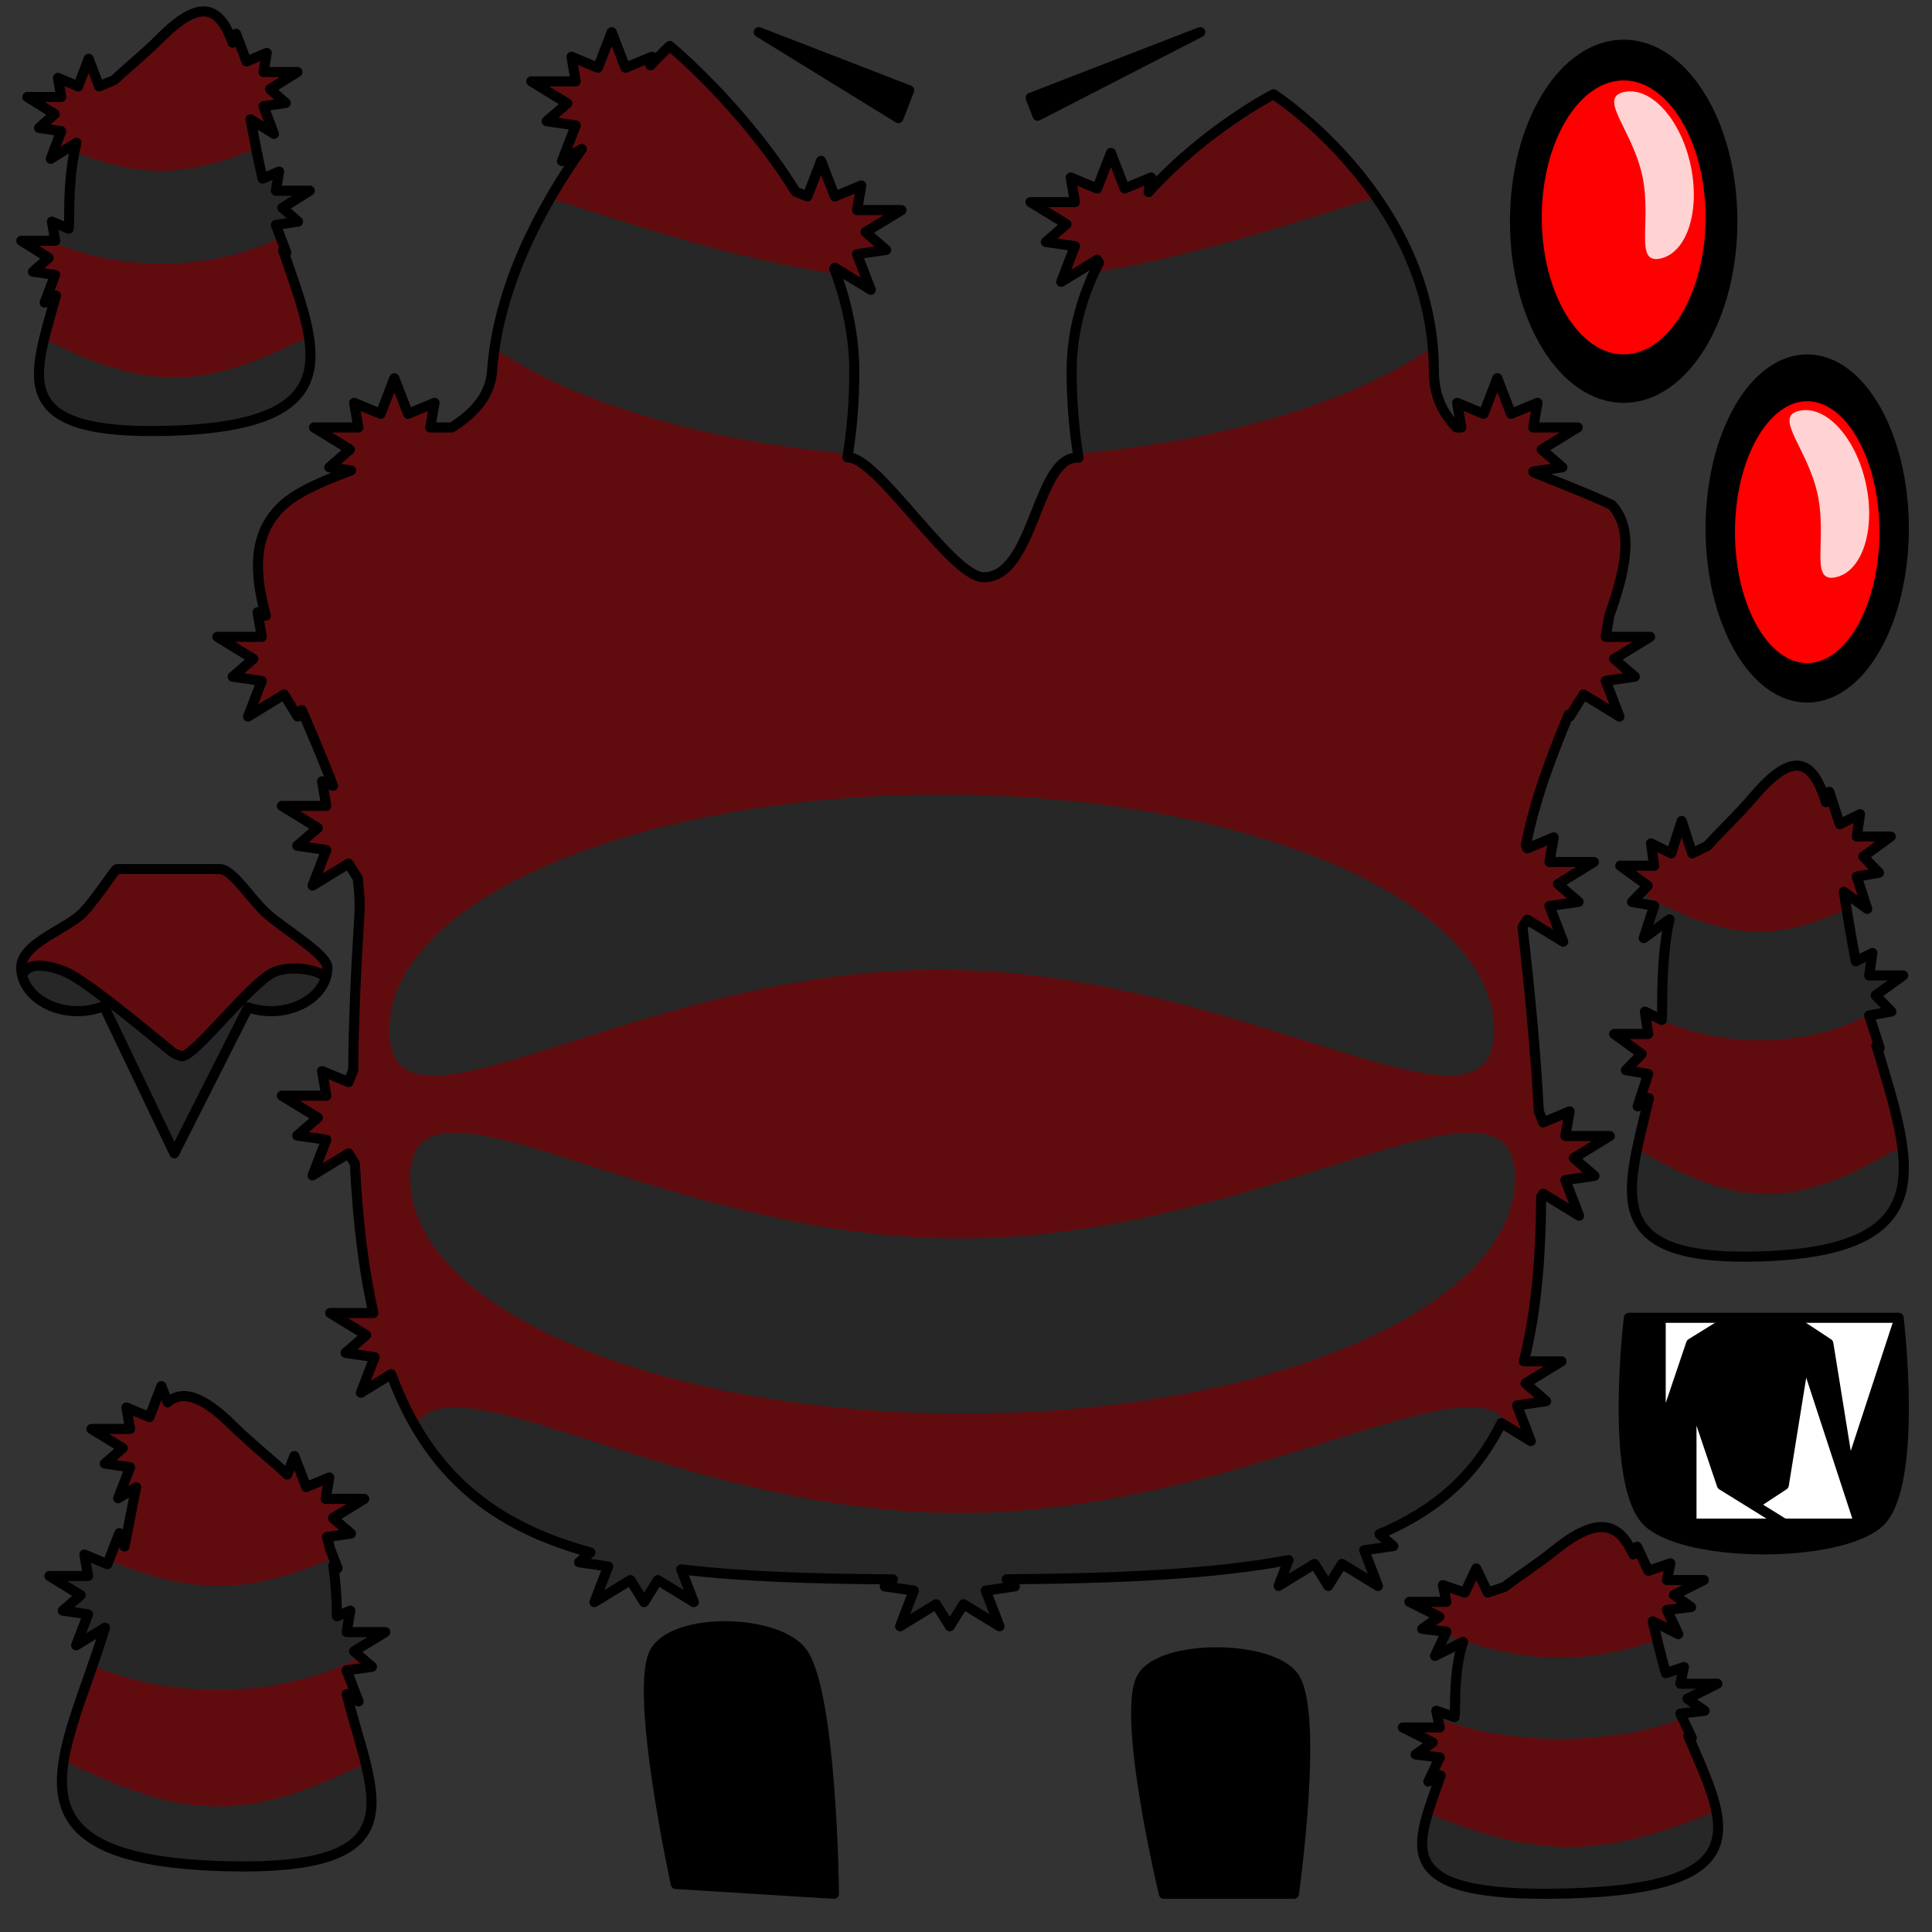 <?xml version="1.0" encoding="UTF-8" standalone="no"?><!DOCTYPE svg PUBLIC "-//W3C//DTD SVG 1.1//EN" "http://www.w3.org/Graphics/SVG/1.1/DTD/svg11.dtd"><svg width="100%" height="100%" viewBox="0 0 800 800" version="1.1" xmlns="http://www.w3.org/2000/svg" xmlns:xlink="http://www.w3.org/1999/xlink" xml:space="preserve" xmlns:serif="http://www.serif.com/" style="fill-rule:evenodd;clip-rule:evenodd;stroke-linecap:round;stroke-linejoin:round;stroke-miterlimit:1.5;"><rect x="0" y="0" width="800" height="800" fill="#333333" stroke="none"/><path d="M179.93,166.801l-1.757,10.198l8.895,-0c9.371,-5.921 15.966,-13.258 16.675,-23.222c2.477,-34.828 19.894,-67.598 37.157,-92.094l-8.186,5.016l5.687,-14.759l-12.044,-1.742l8.529,-7.379l-14.886,-9.122l18.401,0l-1.758,-10.198l10.958,4.561l5.686,-14.759l5.686,14.759l10.957,-4.561l-0.611,3.55c4.919,-5.169 8.011,-8.014 8.011,-8.014c0,-0 29.754,24.442 52.124,60.304l4.86,2.022l5.686,-14.758l5.686,14.758l10.957,-4.56l-1.757,10.198l18.401,-0l-14.886,9.121l8.529,7.379l-12.044,1.742l5.686,14.759l-14.886,-9.121l-0.223,0.357c5.084,13.49 8.28,27.824 8.28,42.541c-0,12.358 -0.991,24.316 -2.84,35.639c11.907,-1.075 43.091,49.619 56.427,49.619c21.172,-0 21.786,-50.755 39.27,-49.518c-1.861,-11.354 -2.857,-23.346 -2.857,-35.74c-0,-16.617 4.456,-31.679 11.31,-45.014l-0.739,-1.186l-14.886,9.122l5.686,-14.759l-12.044,-1.742l8.529,-7.379l-14.886,-9.122l18.401,0l-1.757,-10.198l10.957,4.561l5.686,-14.759l5.686,14.759l10.957,-4.561l-1.04,6.042c23.618,-26.123 51.727,-40.506 51.727,-40.506c0,-0 66.413,42.772 66.413,114.742c-0,9.778 3.515,17.187 9.391,23.222l1.98,-0l-1.757,-10.198l10.957,4.56l5.686,-14.758l5.686,14.758l10.957,-4.56l-1.757,10.198l18.401,-0l-14.886,9.121l8.529,7.379l-12.044,1.742l0.123,0.318c10.259,4.238 21.445,8.377 32.321,13.476c9.096,9.627 6.268,25.855 -0.894,45.67l-1.55,8.992l18.401,0l-14.886,9.122l8.529,7.379l-12.044,1.742l5.686,14.759l-14.886,-9.122l-5.686,9.122l-0.473,-0.758c-7.247,17.468 -14.222,35.894 -17.659,53.976l0.531,1.378l10.958,-4.561l-1.758,10.198l18.401,0l-14.886,9.122l8.529,7.379l-12.044,1.742l5.687,14.759l-14.887,-9.122l-1.949,3.126c3.246,28.215 5.536,53.502 6.731,76.169l1.792,4.652l10.957,-4.561l-1.757,10.198l18.401,-0l-14.886,9.121l8.529,7.38l-12.044,1.742l5.686,14.758l-14.886,-9.121l-0.837,1.344c-0.094,27.001 -2.361,49.441 -7.146,68.077l15.584,0l-14.886,9.122l8.529,7.379l-12.044,1.742l5.686,14.759l-12.156,-7.449c-10.795,21.741 -27.274,36.295 -50.503,45.991l5.73,4.957l-12.044,1.742l5.686,14.759l-14.886,-9.122l-5.686,9.122l-5.686,-9.122l-14.886,9.122l4.123,-10.703c-30.791,5.796 -69.311,7.599 -116.73,7.963l3.396,2.938l-12.044,1.742l5.686,14.758l-14.886,-9.121l-5.686,9.121l-5.686,-9.121l-14.887,9.121l5.687,-14.758l-12.044,-1.742l3.375,-2.92c-33.168,-0.214 -62.329,-1.095 -87.67,-4.138l5.224,13.558l-14.887,-9.121l-5.686,9.121l-5.686,-9.121l-14.886,9.121l5.686,-14.758l-12.044,-1.742l4.693,-4.06c-40.033,-10.877 -67.075,-32.195 -82.49,-73.833l-12.558,7.695l5.686,-14.759l-12.044,-1.742l8.529,-7.379l-14.886,-9.122l17.891,0c-3.98,-17.664 -6.513,-38.148 -7.661,-61.901l-2.629,-4.219l-14.886,9.122l5.686,-14.759l-12.044,-1.742l8.529,-7.379l-14.886,-9.122l18.401,0l-1.757,-10.198l10.957,4.561l1.945,-5.048c0.171,-19.063 1.006,-39.822 2.484,-62.45c0.36,-5.518 0.115,-11.148 -0.604,-16.849l-3.825,-6.136l-14.886,9.122l5.686,-14.759l-12.044,-1.742l8.529,-7.379l-14.886,-9.122l18.401,0l-1.757,-10.198l4.514,1.879c-3.95,-10.587 -8.515,-21.121 -12.911,-31.364l-1.673,2.685l-5.686,-9.122l-14.887,9.122l5.687,-14.759l-12.044,-1.742l8.529,-7.379l-14.886,-9.122l18.401,0l-1.758,-10.198l3.441,1.432c-5.222,-18.708 -5.15,-34.727 7.246,-45.896c6.245,-5.627 16.611,-9.972 28.04,-14.232l-9.013,-1.304l8.529,-7.379l-14.886,-9.121l18.401,-0l-1.758,-10.198l10.958,4.56l5.686,-14.758l5.686,14.758l10.957,-4.56Z" style="fill:#600c0f;"/><clipPath id="_clip1"><path d="M179.93,166.801l-1.757,10.198l8.895,-0c9.371,-5.921 15.966,-13.258 16.675,-23.222c2.477,-34.828 19.894,-67.598 37.157,-92.094l-8.186,5.016l5.687,-14.759l-12.044,-1.742l8.529,-7.379l-14.886,-9.122l18.401,0l-1.758,-10.198l10.958,4.561l5.686,-14.759l5.686,14.759l10.957,-4.561l-0.611,3.55c4.919,-5.169 8.011,-8.014 8.011,-8.014c0,-0 29.754,24.442 52.124,60.304l4.86,2.022l5.686,-14.758l5.686,14.758l10.957,-4.56l-1.757,10.198l18.401,-0l-14.886,9.121l8.529,7.379l-12.044,1.742l5.686,14.759l-14.886,-9.121l-0.223,0.357c5.084,13.49 8.28,27.824 8.28,42.541c-0,12.358 -0.991,24.316 -2.84,35.639c11.907,-1.075 43.091,49.619 56.427,49.619c21.172,-0 21.786,-50.755 39.27,-49.518c-1.861,-11.354 -2.857,-23.346 -2.857,-35.74c-0,-16.617 4.456,-31.679 11.31,-45.014l-0.739,-1.186l-14.886,9.122l5.686,-14.759l-12.044,-1.742l8.529,-7.379l-14.886,-9.122l18.401,0l-1.757,-10.198l10.957,4.561l5.686,-14.759l5.686,14.759l10.957,-4.561l-1.04,6.042c23.618,-26.123 51.727,-40.506 51.727,-40.506c0,-0 66.413,42.772 66.413,114.742c-0,9.778 3.515,17.187 9.391,23.222l1.98,-0l-1.757,-10.198l10.957,4.56l5.686,-14.758l5.686,14.758l10.957,-4.56l-1.757,10.198l18.401,-0l-14.886,9.121l8.529,7.379l-12.044,1.742l0.123,0.318c10.259,4.238 21.445,8.377 32.321,13.476c9.096,9.627 6.268,25.855 -0.894,45.67l-1.55,8.992l18.401,0l-14.886,9.122l8.529,7.379l-12.044,1.742l5.686,14.759l-14.886,-9.122l-5.686,9.122l-0.473,-0.758c-7.247,17.468 -14.222,35.894 -17.659,53.976l0.531,1.378l10.958,-4.561l-1.758,10.198l18.401,0l-14.886,9.122l8.529,7.379l-12.044,1.742l5.687,14.759l-14.887,-9.122l-1.949,3.126c3.246,28.215 5.536,53.502 6.731,76.169l1.792,4.652l10.957,-4.561l-1.757,10.198l18.401,-0l-14.886,9.121l8.529,7.38l-12.044,1.742l5.686,14.758l-14.886,-9.121l-0.837,1.344c-0.094,27.001 -2.361,49.441 -7.146,68.077l15.584,0l-14.886,9.122l8.529,7.379l-12.044,1.742l5.686,14.759l-12.156,-7.449c-10.795,21.741 -27.274,36.295 -50.503,45.991l5.73,4.957l-12.044,1.742l5.686,14.759l-14.886,-9.122l-5.686,9.122l-5.686,-9.122l-14.886,9.122l4.123,-10.703c-30.791,5.796 -69.311,7.599 -116.73,7.963l3.396,2.938l-12.044,1.742l5.686,14.758l-14.886,-9.121l-5.686,9.121l-5.686,-9.121l-14.887,9.121l5.687,-14.758l-12.044,-1.742l3.375,-2.92c-33.168,-0.214 -62.329,-1.095 -87.67,-4.138l5.224,13.558l-14.887,-9.121l-5.686,9.121l-5.686,-9.121l-14.886,9.121l5.686,-14.758l-12.044,-1.742l4.693,-4.06c-40.033,-10.877 -67.075,-32.195 -82.49,-73.833l-12.558,7.695l5.686,-14.759l-12.044,-1.742l8.529,-7.379l-14.886,-9.122l17.891,0c-3.98,-17.664 -6.513,-38.148 -7.661,-61.901l-2.629,-4.219l-14.886,9.122l5.686,-14.759l-12.044,-1.742l8.529,-7.379l-14.886,-9.122l18.401,0l-1.757,-10.198l10.957,4.561l1.945,-5.048c0.171,-19.063 1.006,-39.822 2.484,-62.45c0.36,-5.518 0.115,-11.148 -0.604,-16.849l-3.825,-6.136l-14.886,9.122l5.686,-14.759l-12.044,-1.742l8.529,-7.379l-14.886,-9.122l18.401,0l-1.757,-10.198l4.514,1.879c-3.95,-10.587 -8.515,-21.121 -12.911,-31.364l-1.673,2.685l-5.686,-9.122l-14.887,9.122l5.687,-14.759l-12.044,-1.742l8.529,-7.379l-14.886,-9.122l18.401,0l-1.758,-10.198l3.441,1.432c-5.222,-18.708 -5.15,-34.727 7.246,-45.896c6.245,-5.627 16.611,-9.972 28.04,-14.232l-9.013,-1.304l8.529,-7.379l-14.886,-9.121l18.401,-0l-1.758,-10.198l10.958,4.56l5.686,-14.758l5.686,14.758l10.957,-4.56Z"/></clipPath><g clip-path="url(#_clip1)"><path d="M389.933,329.035c126.25,-0 228.75,43.688 228.75,97.5c-0,53.811 -103.75,-24.999 -230,-24.999c-126.251,0 -227.5,78.81 -227.5,24.999c-0,-53.812 102.499,-97.5 228.75,-97.5Z" style="fill:#272727;"/><path d="M398.58,190c126.251,0 228.75,-43.688 228.75,-97.5c0,-53.812 -103.749,24.999 -230,24.999c-126.25,-0 -227.5,-78.811 -227.5,-24.999c0,53.812 102.5,97.5 228.75,97.5Z" style="fill:#272727;"/><path d="M398.58,585.335c126.251,0 228.75,-43.688 228.75,-97.5c0,-53.811 -103.749,24.999 -230,24.999c-126.25,-0 -227.5,-78.81 -227.5,-24.999c0,53.812 102.5,97.5 228.75,97.5Z" style="fill:#272727;"/><path d="M398.58,699.035c126.251,-0 228.75,-43.689 228.75,-97.5c0,-53.812 -103.749,24.998 -230,24.998c-126.25,0 -227.5,-78.81 -227.5,-24.998c0,53.811 102.5,97.5 228.75,97.5Z" style="fill:#272727;"/></g><path d="M179.93,166.801l-1.757,10.198l8.895,-0c9.371,-5.921 15.966,-13.258 16.675,-23.222c2.477,-34.828 19.894,-67.598 37.157,-92.094l-8.186,5.016l5.687,-14.759l-12.044,-1.742l8.529,-7.379l-14.886,-9.122l18.401,0l-1.758,-10.198l10.958,4.561l5.686,-14.759l5.686,14.759l10.957,-4.561l-0.611,3.55c4.919,-5.169 8.011,-8.014 8.011,-8.014c0,-0 29.754,24.442 52.124,60.304l4.86,2.022l5.686,-14.758l5.686,14.758l10.957,-4.56l-1.757,10.198l18.401,-0l-14.886,9.121l8.529,7.379l-12.044,1.742l5.686,14.759l-14.886,-9.121l-0.223,0.357c5.084,13.49 8.28,27.824 8.28,42.541c-0,12.358 -0.991,24.316 -2.84,35.639c11.907,-1.075 43.091,49.619 56.427,49.619c21.172,-0 21.786,-50.755 39.27,-49.518c-1.861,-11.354 -2.857,-23.346 -2.857,-35.74c-0,-16.617 4.456,-31.679 11.31,-45.014l-0.739,-1.186l-14.886,9.122l5.686,-14.759l-12.044,-1.742l8.529,-7.379l-14.886,-9.122l18.401,0l-1.757,-10.198l10.957,4.561l5.686,-14.759l5.686,14.759l10.957,-4.561l-1.04,6.042c23.618,-26.123 51.727,-40.506 51.727,-40.506c0,-0 66.413,42.772 66.413,114.742c-0,9.778 3.515,17.187 9.391,23.222l1.98,-0l-1.757,-10.198l10.957,4.56l5.686,-14.758l5.686,14.758l10.957,-4.56l-1.757,10.198l18.401,-0l-14.886,9.121l8.529,7.379l-12.044,1.742l0.123,0.318c10.259,4.238 21.445,8.377 32.321,13.476c9.096,9.627 6.268,25.855 -0.894,45.67l-1.55,8.992l18.401,0l-14.886,9.122l8.529,7.379l-12.044,1.742l5.686,14.759l-14.886,-9.122l-5.686,9.122l-0.473,-0.758c-7.247,17.468 -14.222,35.894 -17.659,53.976l0.531,1.378l10.958,-4.561l-1.758,10.198l18.401,0l-14.886,9.122l8.529,7.379l-12.044,1.742l5.687,14.759l-14.887,-9.122l-1.949,3.126c3.246,28.215 5.536,53.502 6.731,76.169l1.792,4.652l10.957,-4.561l-1.757,10.198l18.401,-0l-14.886,9.121l8.529,7.38l-12.044,1.742l5.686,14.758l-14.886,-9.121l-0.837,1.344c-0.094,27.001 -2.361,49.441 -7.146,68.077l15.584,0l-14.886,9.122l8.529,7.379l-12.044,1.742l5.686,14.759l-12.156,-7.449c-10.795,21.741 -27.274,36.295 -50.503,45.991l5.73,4.957l-12.044,1.742l5.686,14.759l-14.886,-9.122l-5.686,9.122l-5.686,-9.122l-14.886,9.122l4.123,-10.703c-30.791,5.796 -69.311,7.599 -116.73,7.963l3.396,2.938l-12.044,1.742l5.686,14.758l-14.886,-9.121l-5.686,9.121l-5.686,-9.121l-14.887,9.121l5.687,-14.758l-12.044,-1.742l3.375,-2.92c-33.168,-0.214 -62.329,-1.095 -87.67,-4.138l5.224,13.558l-14.887,-9.121l-5.686,9.121l-5.686,-9.121l-14.886,9.121l5.686,-14.758l-12.044,-1.742l4.693,-4.06c-40.033,-10.877 -67.075,-32.195 -82.49,-73.833l-12.558,7.695l5.686,-14.759l-12.044,-1.742l8.529,-7.379l-14.886,-9.122l17.891,0c-3.98,-17.664 -6.513,-38.148 -7.661,-61.901l-2.629,-4.219l-14.886,9.122l5.686,-14.759l-12.044,-1.742l8.529,-7.379l-14.886,-9.122l18.401,0l-1.757,-10.198l10.957,4.561l1.945,-5.048c0.171,-19.063 1.006,-39.822 2.484,-62.45c0.36,-5.518 0.115,-11.148 -0.604,-16.849l-3.825,-6.136l-14.886,9.122l5.686,-14.759l-12.044,-1.742l8.529,-7.379l-14.886,-9.122l18.401,0l-1.757,-10.198l4.514,1.879c-3.95,-10.587 -8.515,-21.121 -12.911,-31.364l-1.673,2.685l-5.686,-9.122l-14.887,9.122l5.687,-14.759l-12.044,-1.742l8.529,-7.379l-14.886,-9.122l18.401,0l-1.758,-10.198l3.441,1.432c-5.222,-18.708 -5.15,-34.727 7.246,-45.896c6.245,-5.627 16.611,-9.972 28.04,-14.232l-9.013,-1.304l8.529,-7.379l-14.886,-9.121l18.401,-0l-1.758,-10.198l10.958,4.56l5.686,-14.758l5.686,14.758l10.957,-4.56Z" style="fill:none;stroke:#000;stroke-width:4.17px;"/><path d="M496.998,13.301l-70.224,27.186l2.882,7.444l67.342,-34.63Z" style="stroke:#000;stroke-width:4.17px;"/><path d="M314.202,13.301l62.261,24.103l-4.45,11.495l-57.811,-35.598Z" style="stroke:#000;stroke-width:4.17px;"/><path d="M786.182,545.674l-111.703,-0c-0,-0 -8.593,71.033 8.592,85.239c17.185,14.207 77.334,14.207 94.519,0c17.185,-14.206 8.592,-85.239 8.592,-85.239Z"/><clipPath id="_clip2"><path d="M786.182,545.674l-111.703,-0c-0,-0 -8.593,71.033 8.592,85.239c17.185,14.207 77.334,14.207 94.519,0c17.185,-14.206 8.592,-85.239 8.592,-85.239Z"/></clipPath><g clip-path="url(#_clip2)"><path d="M726.034,540.346l-38.376,0l-0,53.275l12.598,-37.292l25.778,-15.983Z" style="fill:#fff;stroke:#000;stroke-width:4.17px;"/><path d="M732.769,540.346l55.561,0l-22.662,69.257l-8.593,-53.274l-24.306,-15.983Z" style="fill:#fff;stroke:#000;stroke-width:4.17px;"/><path d="M714.326,630.913l55.562,0l-22.663,-69.257l-8.592,53.275l-24.307,15.982Z" style="fill:#fff;stroke:#000;stroke-width:4.17px;"/><path d="M738.778,630.913l-38.376,0l-0,-53.275l12.598,37.293l25.778,15.982Z" style="fill:#fff;stroke:#000;stroke-width:4.17px;"/></g><path d="M786.182,545.674l-111.703,-0c-0,-0 -8.593,71.033 8.592,85.239c17.185,14.207 77.334,14.207 94.519,0c17.185,-14.206 8.592,-85.239 8.592,-85.239Z" style="fill:none;stroke:#000;stroke-width:4.17px;"/><ellipse cx="672.33" cy="91.619" rx="45" ry="73.113"/><clipPath id="_clip3"><ellipse cx="672.33" cy="91.619" rx="45" ry="73.113"/></clipPath><g clip-path="url(#_clip3)"><ellipse cx="672.33" cy="90.029" rx="36" ry="58.808" style="fill:#f00;stroke:#000;stroke-width:4.17px;"/><path d="M672.475,38.107c11.042,-2.41 23.378,11.082 27.531,30.111c4.153,19.028 -1.44,36.433 -12.481,38.843c-11.042,2.41 -3.372,-15.448 -7.525,-34.477c-4.153,-19.028 -18.566,-32.067 -7.525,-34.477Z" style="fill:#ffd3d3;"/></g><ellipse cx="672.33" cy="91.619" rx="45" ry="73.113" style="fill:none;stroke:#000;stroke-width:4.17px;"/><ellipse cx="748.33" cy="218.838" rx="40" ry="70"/><clipPath id="_clip4"><ellipse cx="748.33" cy="218.838" rx="40" ry="70"/></clipPath><g clip-path="url(#_clip4)"><ellipse cx="748.33" cy="220.359" rx="32" ry="56.304" style="fill:#f00;"/><clipPath id="_clip5"><ellipse cx="748.33" cy="220.359" rx="32" ry="56.304"/></clipPath><g clip-path="url(#_clip5)"><path d="M745.08,170.082c11.042,-2.41 23.378,11.082 27.531,30.11c4.153,19.028 -1.44,36.434 -12.481,38.843c-11.042,2.41 -3.372,-15.448 -7.525,-34.476c-4.153,-19.029 -18.566,-32.068 -7.525,-34.477Z" style="fill:#ffd3d3;"/></g><ellipse cx="748.33" cy="220.359" rx="32" ry="56.304" style="fill:none;stroke:#000;stroke-width:4.17px;"/></g><ellipse cx="748.33" cy="218.838" rx="40" ry="70" style="fill:none;stroke:#000;stroke-width:4.17px;"/><path d="M332.135,684.099c-10.25,-13.822 -53.011,-14.709 -61.023,0c-8.718,16.003 8.717,96.018 8.717,96.018l65.504,4.064c-0,-0 -0.827,-83.401 -13.198,-100.082Z" style="stroke:#000;stroke-width:4.17px;"/><path d="M535.798,694.362c-9.367,-13.39 -54.582,-13.76 -62.833,-0c-8.976,14.97 8.976,89.819 8.976,89.819l53.857,-0c-0,-0 10.472,-74.849 -0,-89.819Z" style="stroke:#000;stroke-width:4.17px;"/><path d="M91.139,359.859c5.301,0.308 12.506,12.196 18.952,18.105c7.406,6.79 25.485,17.299 25.485,22.636c-0,9.992 -10.444,18.105 -23.307,18.105c-3.403,-0 -6.636,-0.568 -9.55,-1.587l-30.532,60.425l-29.17,-60.943c-3.256,1.343 -6.97,2.105 -10.912,2.105c-12.863,-0 -23.307,-8.113 -23.307,-18.105c0,-9.993 18.892,-15.846 25.485,-22.636c5.351,-5.511 13.414,-18.149 14.074,-18.105l42.782,0Z" style="fill:#600c0f;"/><clipPath id="_clip6"><path d="M91.139,359.859c5.301,0.308 12.506,12.196 18.952,18.105c7.406,6.79 25.485,17.299 25.485,22.636c-0,9.992 -10.444,18.105 -23.307,18.105c-3.403,-0 -6.636,-0.568 -9.55,-1.587l-30.532,60.425l-29.17,-60.943c-3.256,1.343 -6.97,2.105 -10.912,2.105c-12.863,-0 -23.307,-8.113 -23.307,-18.105c0,-9.993 18.892,-15.846 25.485,-22.636c5.351,-5.511 13.414,-18.149 14.074,-18.105l42.782,0Z"/></clipPath><g clip-path="url(#_clip6)"><path d="M75.13,437.398c5.301,0.323 27.83,-29.579 37.904,-34.665c6.821,-3.443 22.542,-1.437 22.542,4.152c-0,10.466 -10.444,18.962 -23.307,18.962c-3.403,0 -6.636,-0.594 -9.55,-1.662l-30.532,63.284l-29.17,-63.827c-3.256,1.408 -6.97,2.205 -10.912,2.205c-12.863,0 -23.307,-8.496 -23.307,-18.962c0,-10.465 13.083,-6.868 18.952,-4.152c10.565,4.89 43.778,33.446 44.437,33.492l2.943,1.173Z" style="fill:#272727;stroke:#000;stroke-width:4.17px;"/></g><path d="M91.139,359.859c5.301,0.308 12.506,12.196 18.952,18.105c7.406,6.79 25.485,17.299 25.485,22.636c-0,9.992 -10.444,18.105 -23.307,18.105c-3.403,-0 -6.636,-0.568 -9.55,-1.587l-30.532,60.425l-29.17,-60.943c-3.256,1.343 -6.97,2.105 -10.912,2.105c-12.863,-0 -23.307,-8.113 -23.307,-18.105c0,-9.993 18.892,-15.846 25.485,-22.636c5.351,-5.511 13.414,-18.149 14.074,-18.105l42.782,0Z" style="fill:none;stroke:#000;stroke-width:4.17px;"/><path d="M69.42,580.691c5.81,-5.055 13.976,-3.145 26.636,9.312c8.641,8.502 16.393,14.388 22.876,20.563l2.948,-7.651l4.947,12.84l9.533,-3.968l-1.529,8.873l16.009,-0l-12.951,7.935l7.42,6.42l-9.913,1.434c0.472,1.56 0.907,3.199 1.302,4.926l3.08,7.996l-1.784,-1.093c0.901,5.973 1.426,12.87 1.539,20.966l5.527,-2.3l-1.528,8.872l16.008,0l-12.951,7.936l7.42,6.42l-10.477,1.515l4.947,12.841l-4.903,-3.004c10.347,41.97 31.555,73.747 -51.87,71.183c-95.492,-2.934 -63.948,-46.329 -48.244,-98.724l-11.941,7.316l4.947,-12.84l-10.477,-1.515l7.42,-6.42l-12.951,-7.936l16.008,-0l-1.528,-8.872l9.533,3.967l4.947,-12.84l2.135,5.544c1.739,-8.651 3.263,-16.964 4.81,-24.549l-7.443,4.561l4.947,-12.84l-10.478,-1.516l7.42,-6.42l-12.951,-7.936l16.009,0l-1.529,-8.872l9.533,3.968l4.947,-12.84l2.6,6.748Z" style="fill:#600c0f;"/><clipPath id="_clip7"><path d="M69.42,580.691c5.81,-5.055 13.976,-3.145 26.636,9.312c8.641,8.502 16.393,14.388 22.876,20.563l2.948,-7.651l4.947,12.84l9.533,-3.968l-1.529,8.873l16.009,-0l-12.951,7.935l7.42,6.42l-9.913,1.434c0.472,1.56 0.907,3.199 1.302,4.926l3.08,7.996l-1.784,-1.093c0.901,5.973 1.426,12.87 1.539,20.966l5.527,-2.3l-1.528,8.872l16.008,0l-12.951,7.936l7.42,6.42l-10.477,1.515l4.947,12.841l-4.903,-3.004c10.347,41.97 31.555,73.747 -51.87,71.183c-95.492,-2.934 -63.948,-46.329 -48.244,-98.724l-11.941,7.316l4.947,-12.84l-10.477,-1.515l7.42,-6.42l-12.951,-7.936l16.008,-0l-1.528,-8.872l9.533,3.967l4.947,-12.84l2.135,5.544c1.739,-8.651 3.263,-16.964 4.81,-24.549l-7.443,4.561l4.947,-12.84l-10.478,-1.516l7.42,-6.42l-12.951,-7.936l16.009,0l-1.529,-8.872l9.533,3.968l4.947,-12.84l2.6,6.748Z"/></clipPath><g clip-path="url(#_clip7)"><path d="M89.731,791.092c-50.418,0 -91.351,-25.938 -91.351,-57.888c0,-31.949 41.433,14.843 91.851,14.843c50.418,-0 90.851,-46.792 90.851,-14.843c0,31.95 -40.933,57.888 -91.351,57.888Z" style="fill:#272727;"/><path d="M90,699.758c-50.418,0 -91.351,-25.938 -91.351,-57.888c-0,-31.949 41.432,14.843 91.85,14.843c50.418,-0 90.852,-46.792 90.852,-14.843c0,31.95 -40.933,57.888 -91.351,57.888Z" style="fill:#272727;"/></g><path d="M69.42,580.691c5.81,-5.055 13.976,-3.145 26.636,9.312c8.641,8.502 16.393,14.388 22.876,20.563l2.948,-7.651l4.947,12.84l9.533,-3.968l-1.529,8.873l16.009,-0l-12.951,7.935l7.42,6.42l-9.913,1.434c0.472,1.56 0.907,3.199 1.302,4.926l3.08,7.996l-1.784,-1.093c0.901,5.973 1.426,12.87 1.539,20.966l5.527,-2.3l-1.528,8.872l16.008,0l-12.951,7.936l7.42,6.42l-10.477,1.515l4.947,12.841l-4.903,-3.004c10.347,41.97 31.555,73.747 -51.87,71.183c-95.492,-2.934 -63.948,-46.329 -48.244,-98.724l-11.941,7.316l4.947,-12.84l-10.477,-1.515l7.42,-6.42l-12.951,-7.936l16.008,-0l-1.528,-8.872l9.533,3.967l4.947,-12.84l2.135,5.544c1.739,-8.651 3.263,-16.964 4.81,-24.549l-7.443,4.561l4.947,-12.84l-10.478,-1.516l7.42,-6.42l-12.951,-7.936l16.009,0l-1.529,-8.872l9.533,3.968l4.947,-12.84l2.6,6.748Z" style="fill:none;stroke:#000;stroke-width:4.17px;"/><path d="M622.937,657.123c6.052,-4.62 13.22,-9.112 21.175,-15.494c17.992,-14.435 26.493,-10.703 32.214,2.029l1.523,-3.223l4.73,10.01l9.115,-3.093l-1.462,6.916l15.307,0l-12.383,6.187l7.094,5.005l-10.018,1.182l4.73,10.01l-10.59,-5.291c1.61,6.814 3.328,14.092 5.426,21.465l7.48,-2.539l-1.462,6.917l15.307,-0l-12.383,6.187l7.095,5.005l-10.019,1.181l4.73,10.011l-1.43,-0.715c15.037,35.393 31.528,63.131 -50.845,65.195c-74.327,1.862 -61.788,-19.522 -51.731,-48.913l-5.086,2.542l4.73,-10.011l-10.019,-1.181l7.095,-5.005l-12.383,-6.187l15.307,-0l-1.462,-6.917l7.583,2.573c0.139,-1.622 0.214,-3.258 0.214,-4.902c0,-11.167 1.147,-19.552 3.276,-26.192l-11.607,5.799l4.73,-10.01l-10.018,-1.182l7.095,-5.005l-12.384,-6.187l15.307,0l-1.462,-6.917l9.115,3.094l4.73,-10.011l4.73,10.011l6.906,-2.344Z" style="fill:#600c0f;"/><clipPath id="_clip8"><path d="M622.937,657.123c6.052,-4.62 13.22,-9.112 21.175,-15.494c17.992,-14.435 26.493,-10.703 32.214,2.029l1.523,-3.223l4.73,10.01l9.115,-3.093l-1.462,6.916l15.307,0l-12.383,6.187l7.094,5.005l-10.018,1.182l4.73,10.01l-10.59,-5.291c1.61,6.814 3.328,14.092 5.426,21.465l7.48,-2.539l-1.462,6.917l15.307,-0l-12.383,6.187l7.095,5.005l-10.019,1.181l4.73,10.011l-1.43,-0.715c15.037,35.393 31.528,63.131 -50.845,65.195c-74.327,1.862 -61.788,-19.522 -51.731,-48.913l-5.086,2.542l4.73,-10.011l-10.019,-1.181l7.095,-5.005l-12.383,-6.187l15.307,-0l-1.462,-6.917l7.583,2.573c0.139,-1.622 0.214,-3.258 0.214,-4.902c0,-11.167 1.147,-19.552 3.276,-26.192l-11.607,5.799l4.73,-10.01l-10.018,-1.182l7.095,-5.005l-12.384,-6.187l15.307,0l-1.462,-6.917l9.115,3.094l4.73,-10.011l4.73,10.011l6.906,-2.344Z"/></clipPath><g clip-path="url(#_clip8)"><path d="M650.159,798.401c48.207,-0 87.344,-20.222 87.344,-45.13c0,-24.908 -39.614,11.571 -87.821,11.571c-48.207,-0 -86.867,-36.479 -86.867,-11.571c0,24.908 39.138,45.13 87.344,45.13Z" style="fill:#272727;"/><path d="M646.158,720.035c48.206,0 87.344,-20.222 87.344,-45.13c-0,-24.908 -39.615,11.571 -87.822,11.571c-48.206,0 -86.867,-36.479 -86.867,-11.571c0,24.908 39.138,45.13 87.345,45.13Z" style="fill:#272727;"/></g><path d="M622.937,657.123c6.052,-4.62 13.22,-9.112 21.175,-15.494c17.992,-14.435 26.493,-10.703 32.214,2.029l1.523,-3.223l4.73,10.01l9.115,-3.093l-1.462,6.916l15.307,0l-12.383,6.187l7.094,5.005l-10.018,1.182l4.73,10.01l-10.59,-5.291c1.61,6.814 3.328,14.092 5.426,21.465l7.48,-2.539l-1.462,6.917l15.307,-0l-12.383,6.187l7.095,5.005l-10.019,1.181l4.73,10.011l-1.43,-0.715c15.037,35.393 31.528,63.131 -50.845,65.195c-74.327,1.862 -61.788,-19.522 -51.731,-48.913l-5.086,2.542l4.73,-10.011l-10.019,-1.181l7.095,-5.005l-12.383,-6.187l15.307,-0l-1.462,-6.917l7.583,2.573c0.139,-1.622 0.214,-3.258 0.214,-4.902c0,-11.167 1.147,-19.552 3.276,-26.192l-11.607,5.799l4.73,-10.01l-10.018,-1.182l7.095,-5.005l-12.384,-6.187l15.307,0l-1.462,-6.917l9.115,3.094l4.73,-10.011l4.73,10.011l6.906,-2.344Z" style="fill:none;stroke:#000;stroke-width:4.17px;"/><path d="M707.032,350.219c5.56,-6.187 12.144,-12.202 19.451,-20.749c16.529,-19.331 24.337,-14.333 29.593,2.717l1.399,-4.317l4.345,13.406l8.373,-4.143l-1.343,9.263l14.061,0l-11.375,8.285l6.517,6.703l-9.203,1.582l4.345,13.406l-9.728,-7.086c1.479,9.125 3.058,18.871 4.984,28.744l6.872,-3.4l-1.343,9.263l14.061,0l-11.376,8.285l6.518,6.703l-9.203,1.582l4.345,13.405l-1.314,-0.956c13.813,47.396 28.962,84.541 -46.707,87.305c-68.278,2.494 -56.759,-26.143 -47.52,-65.501l-4.673,3.403l4.345,-13.405l-9.203,-1.583l6.517,-6.702l-11.375,-8.285l14.061,-0l-1.343,-9.263l6.966,3.446c0.128,-2.172 0.197,-4.363 0.197,-6.565c-0,-14.955 1.054,-26.183 3.009,-35.074l-10.662,7.765l4.345,-13.405l-9.203,-1.582l6.517,-6.703l-11.375,-8.285l14.061,-0l-1.343,-9.263l8.373,4.142l4.345,-13.405l4.345,13.405l6.344,-3.138Z" style="fill:#600c0f;"/><clipPath id="_clip9"><path d="M707.032,350.219c5.56,-6.187 12.144,-12.202 19.451,-20.749c16.529,-19.331 24.337,-14.333 29.593,2.717l1.399,-4.317l4.345,13.406l8.373,-4.143l-1.343,9.263l14.061,0l-11.375,8.285l6.517,6.703l-9.203,1.582l4.345,13.406l-9.728,-7.086c1.479,9.125 3.058,18.871 4.984,28.744l6.872,-3.4l-1.343,9.263l14.061,0l-11.376,8.285l6.518,6.703l-9.203,1.582l4.345,13.405l-1.314,-0.956c13.813,47.396 28.962,84.541 -46.707,87.305c-68.278,2.494 -56.759,-26.143 -47.52,-65.501l-4.673,3.403l4.345,-13.405l-9.203,-1.583l6.517,-6.702l-11.375,-8.285l14.061,-0l-1.343,-9.263l6.966,3.446c0.128,-2.172 0.197,-4.363 0.197,-6.565c-0,-14.955 1.054,-26.183 3.009,-35.074l-10.662,7.765l4.345,-13.405l-9.203,-1.582l6.517,-6.703l-11.375,-8.285l14.061,-0l-1.343,-9.263l8.373,4.142l4.345,-13.405l4.345,13.405l6.344,-3.138Z"/></clipPath><g clip-path="url(#_clip9)"><path d="M732.039,539.411c44.283,-0 80.235,-27.08 80.235,-60.436c0,-33.355 -36.39,15.496 -80.674,15.496c-44.283,-0 -79.797,-48.851 -79.797,-15.496c0,33.356 35.952,60.436 80.236,60.436Z" style="fill:#272727;"/><path d="M728.677,430.734c44.283,-0 80.236,-27.081 80.236,-60.436c-0,-33.356 -36.391,15.495 -80.674,15.495c-44.284,0 -79.798,-48.851 -79.798,-15.495c0,33.355 35.953,60.436 80.236,60.436Z" style="fill:#272727;"/></g><path d="M707.032,350.219c5.56,-6.187 12.144,-12.202 19.451,-20.749c16.529,-19.331 24.337,-14.333 29.593,2.717l1.399,-4.317l4.345,13.406l8.373,-4.143l-1.343,9.263l14.061,0l-11.375,8.285l6.517,6.703l-9.203,1.582l4.345,13.406l-9.728,-7.086c1.479,9.125 3.058,18.871 4.984,28.744l6.872,-3.4l-1.343,9.263l14.061,0l-11.376,8.285l6.518,6.703l-9.203,1.582l4.345,13.405l-1.314,-0.956c13.813,47.396 28.962,84.541 -46.707,87.305c-68.278,2.494 -56.759,-26.143 -47.52,-65.501l-4.673,3.403l4.345,-13.405l-9.203,-1.583l6.517,-6.702l-11.375,-8.285l14.061,-0l-1.343,-9.263l6.966,3.446c0.128,-2.172 0.197,-4.363 0.197,-6.565c-0,-14.955 1.054,-26.183 3.009,-35.074l-10.662,7.765l4.345,-13.405l-9.203,-1.582l6.517,-6.703l-11.375,-8.285l14.061,-0l-1.343,-9.263l8.373,4.142l4.345,-13.405l4.345,13.405l6.344,-3.138Z" style="fill:none;stroke:#000;stroke-width:4.17px;"/><path d="M47.381,33.097c5.552,-5.287 12.127,-10.428 19.424,-17.731c16.505,-16.519 24.303,-12.249 29.551,2.322l1.397,-3.689l4.339,11.456l8.361,-3.54l-1.341,7.915l14.042,0l-11.36,7.08l6.508,5.728l-9.19,1.352l4.339,11.456l-9.715,-6.055c1.478,7.798 3.054,16.126 4.978,24.563l6.862,-2.905l-1.341,7.916l14.041,-0l-11.359,7.08l6.508,5.727l-9.19,1.353l4.339,11.455l-1.312,-0.817c13.793,40.502 28.921,72.245 -46.642,74.607c-68.182,2.131 -56.679,-22.34 -47.453,-55.974l-4.667,2.908l4.339,-11.456l-9.19,-1.352l6.509,-5.728l-11.36,-7.08l14.041,0l-1.34,-7.916l6.956,2.946c0.127,-1.856 0.196,-3.729 0.196,-5.611c0,-12.779 1.053,-22.374 3.005,-29.973l-10.647,6.636l4.339,-11.455l-9.19,-1.352l6.508,-5.728l-11.359,-7.08l14.041,-0l-1.341,-7.916l8.361,3.54l4.339,-11.456l4.339,11.456l6.335,-2.682Z" style="fill:#600c0f;"/><clipPath id="_clip10"><path d="M47.381,33.097c5.552,-5.287 12.127,-10.428 19.424,-17.731c16.505,-16.519 24.303,-12.249 29.551,2.322l1.397,-3.689l4.339,11.456l8.361,-3.54l-1.341,7.915l14.042,0l-11.36,7.08l6.508,5.728l-9.19,1.352l4.339,11.456l-9.715,-6.055c1.478,7.798 3.054,16.126 4.978,24.563l6.862,-2.905l-1.341,7.916l14.041,-0l-11.359,7.08l6.508,5.727l-9.19,1.353l4.339,11.455l-1.312,-0.817c13.793,40.502 28.921,72.245 -46.642,74.607c-68.182,2.131 -56.679,-22.34 -47.453,-55.974l-4.667,2.908l4.339,-11.456l-9.19,-1.352l6.509,-5.728l-11.36,-7.08l14.041,0l-1.34,-7.916l6.956,2.946c0.127,-1.856 0.196,-3.729 0.196,-5.611c0,-12.779 1.053,-22.374 3.005,-29.973l-10.647,6.636l4.339,-11.455l-9.19,-1.352l6.508,-5.728l-11.359,-7.08l14.041,-0l-1.341,-7.916l8.361,3.54l4.339,-11.456l4.339,11.456l6.335,-2.682Z"/></clipPath><g clip-path="url(#_clip10)"><path d="M72.353,194.772c44.221,0 80.122,-23.141 80.122,-51.646c0,-28.504 -36.339,13.242 -80.56,13.242c-44.221,0 -79.685,-41.746 -79.685,-13.242c-0,28.505 35.902,51.646 80.123,51.646Z" style="fill:#272727;"/><path d="M67.077,109.147c44.221,0 80.123,-23.142 80.123,-51.646c0,-28.504 -36.339,13.242 -80.56,13.242c-44.221,-0 -79.686,-41.746 -79.686,-13.242c0,28.504 35.902,51.646 80.123,51.646Z" style="fill:#272727;"/></g><path d="M47.381,33.097c5.552,-5.287 12.127,-10.428 19.424,-17.731c16.505,-16.519 24.303,-12.249 29.551,2.322l1.397,-3.689l4.339,11.456l8.361,-3.54l-1.341,7.915l14.042,0l-11.36,7.08l6.508,5.728l-9.19,1.352l4.339,11.456l-9.715,-6.055c1.478,7.798 3.054,16.126 4.978,24.563l6.862,-2.905l-1.341,7.916l14.041,-0l-11.359,7.08l6.508,5.727l-9.19,1.353l4.339,11.455l-1.312,-0.817c13.793,40.502 28.921,72.245 -46.642,74.607c-68.182,2.131 -56.679,-22.34 -47.453,-55.974l-4.667,2.908l4.339,-11.456l-9.19,-1.352l6.509,-5.728l-11.36,-7.08l14.041,0l-1.34,-7.916l6.956,2.946c0.127,-1.856 0.196,-3.729 0.196,-5.611c0,-12.779 1.053,-22.374 3.005,-29.973l-10.647,6.636l4.339,-11.455l-9.19,-1.352l6.508,-5.728l-11.359,-7.08l14.041,-0l-1.341,-7.916l8.361,3.54l4.339,-11.456l4.339,11.456l6.335,-2.682Z" style="fill:none;stroke:#000;stroke-width:4.17px;"/></svg>
